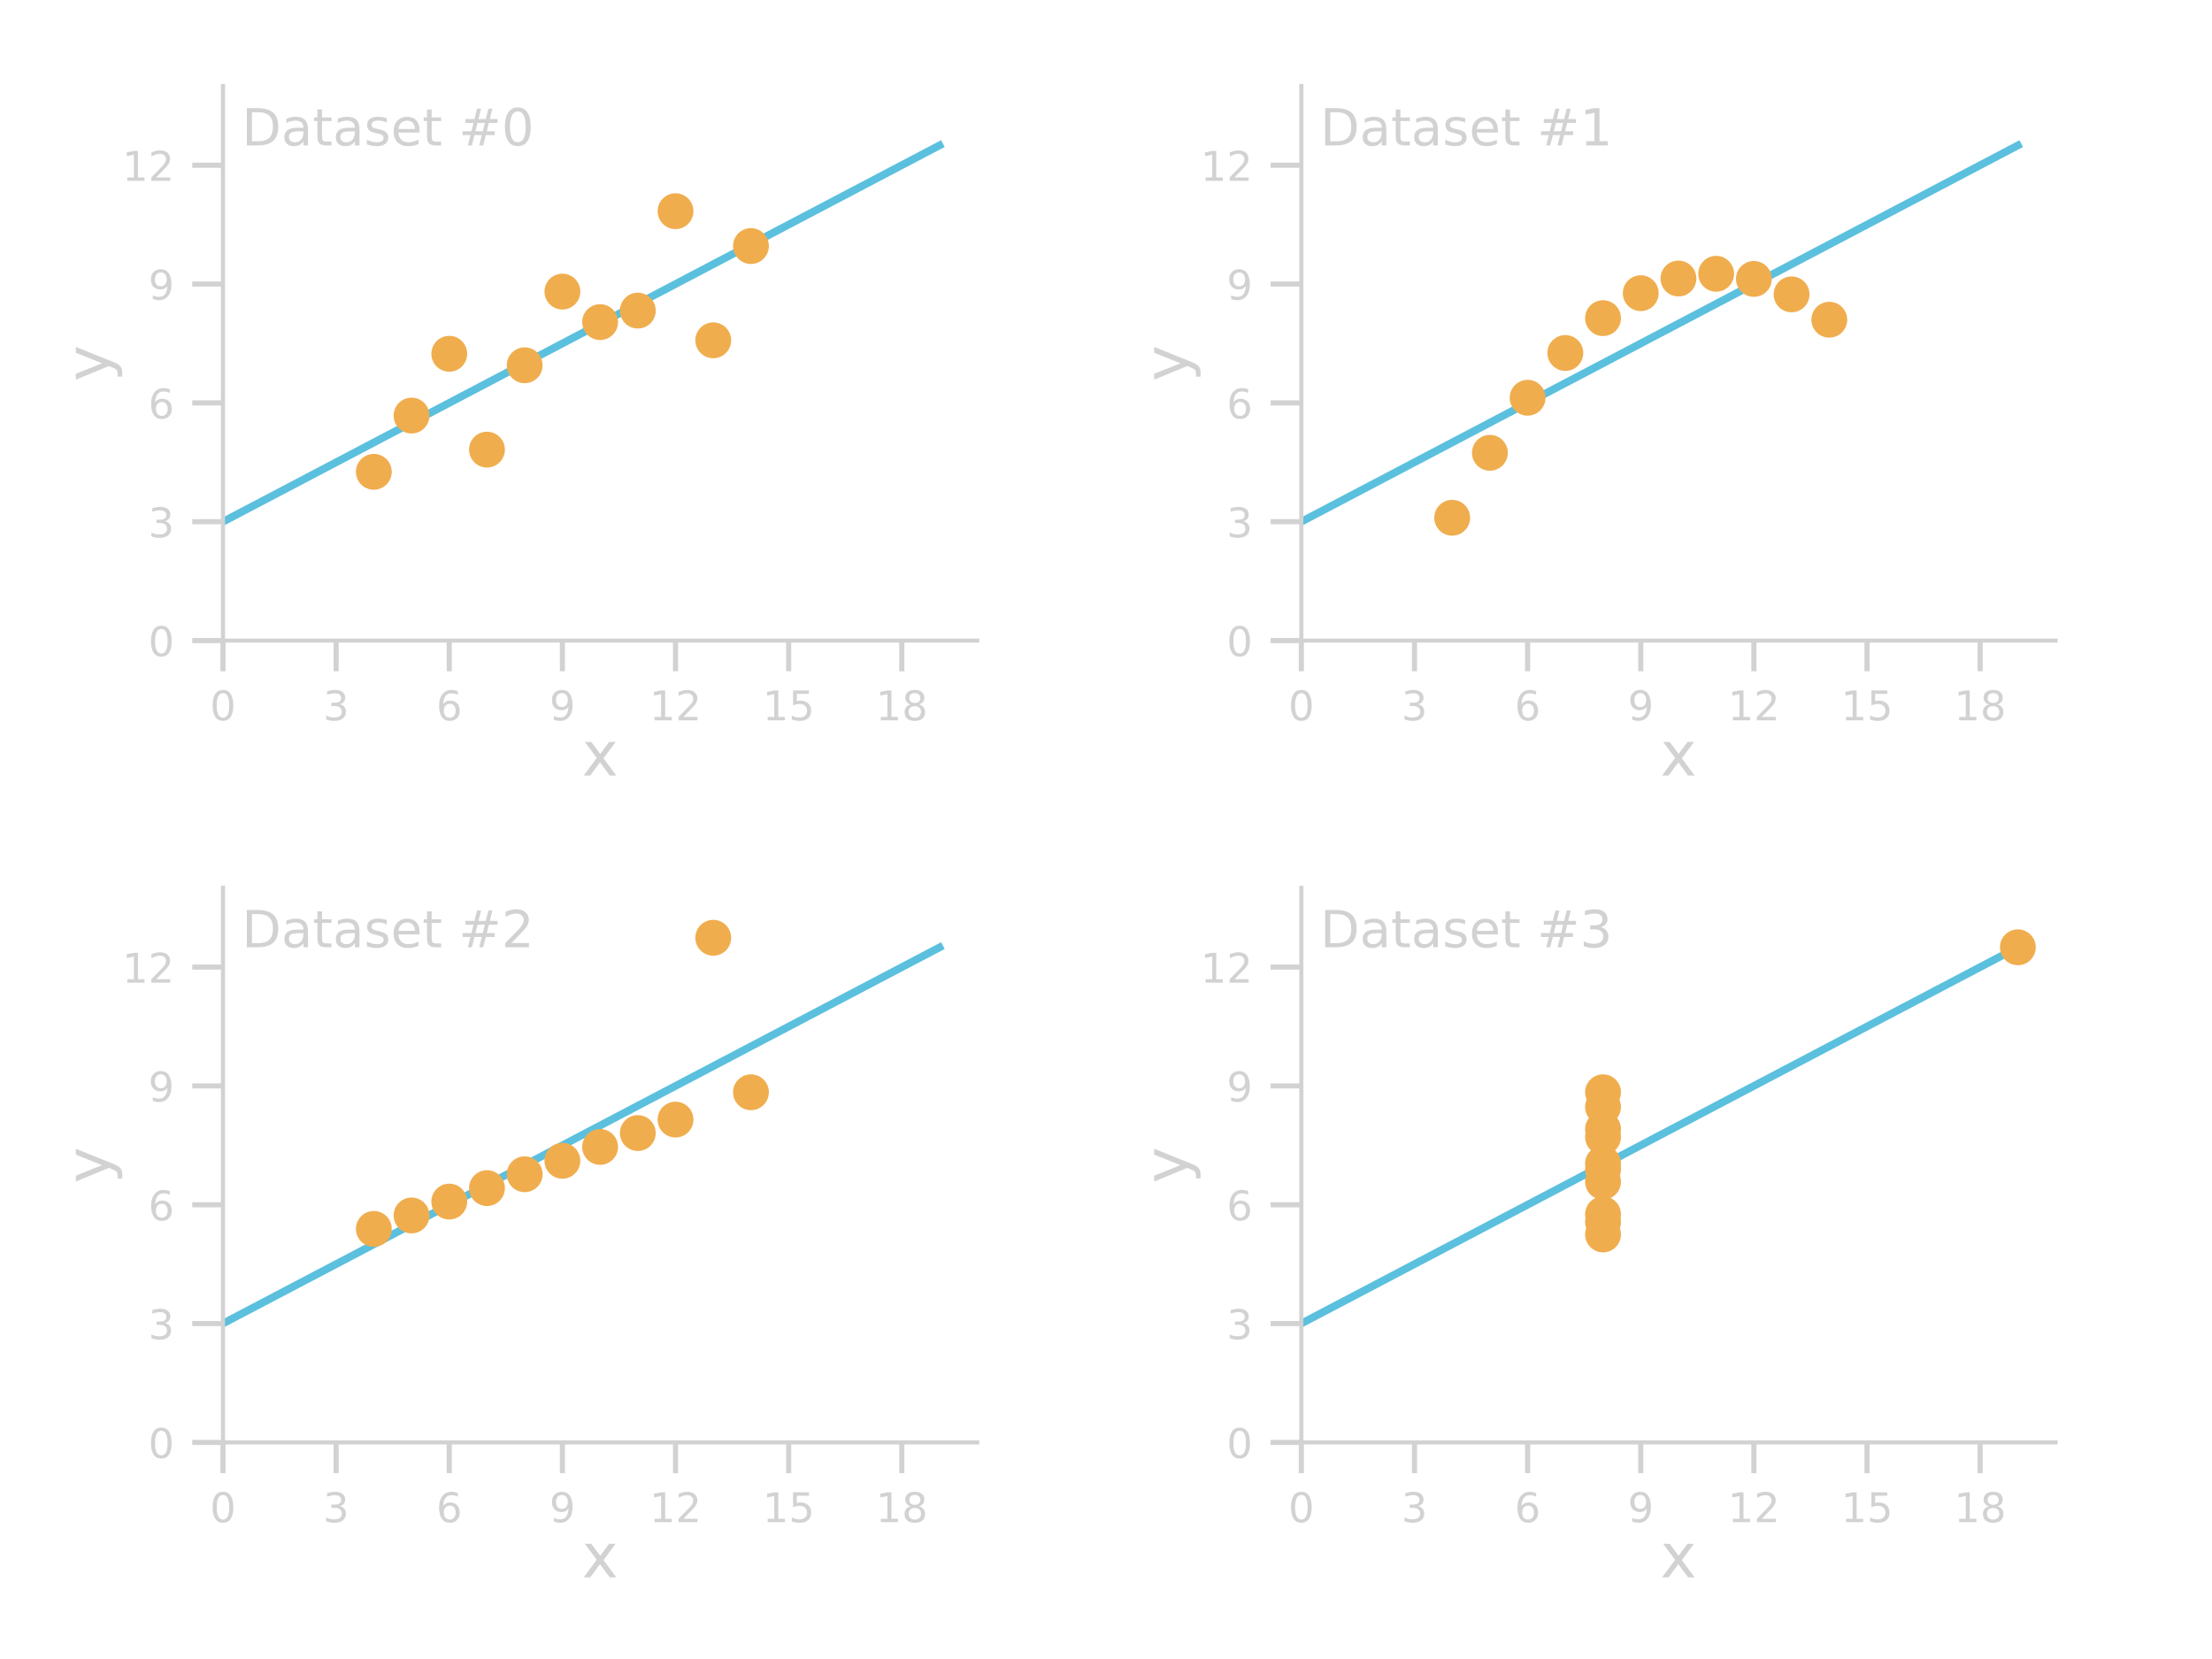 <?xml version="1.0" encoding="utf-8" standalone="no"?>
<!DOCTYPE svg PUBLIC "-//W3C//DTD SVG 1.1//EN"
  "http://www.w3.org/Graphics/SVG/1.1/DTD/svg11.dtd">
<!-- Created with matplotlib (http://matplotlib.org/) -->
<svg height="324pt" version="1.1" viewBox="0 0 432 324" width="432pt" xmlns="http://www.w3.org/2000/svg" xmlns:xlink="http://www.w3.org/1999/xlink">
 <defs>
  <style type="text/css">
*{stroke-linecap:butt;stroke-linejoin:round;}
  </style>
 </defs>
 <g id="figure_1">
  <g id="patch_1">
   <path d="M 0 324 
L 432 324 
L 432 0 
L 0 0 
z
" style="fill:none;"/>
  </g>
  <g id="axes_1">
   <g id="patch_2">
    <path d="M 43.55 125.1 
L 190.85 125.1 
L 190.85 16.8 
L 43.55 16.8 
z
" style="fill:none;"/>
   </g>
   <g id="matplotlib.axis_1">
    <g id="xtick_1">
     <g id="line2d_1">
      <defs>
       <path d="M 0 0 
L 0 6 
" id="m1cf5282999" style="stroke:#d2d2d2;"/>
      </defs>
      <g>
       <use style="fill:#d2d2d2;stroke:#d2d2d2;" x="43.55" xlink:href="#m1cf5282999" y="125.1"/>
      </g>
     </g>
     <g id="text_1">
      <!-- 0 -->
      <defs>
       <path d="M 31.781 66.406 
Q 24.172 66.406 20.328 58.906 
Q 16.5 51.422 16.5 36.375 
Q 16.5 21.391 20.328 13.891 
Q 24.172 6.391 31.781 6.391 
Q 39.453 6.391 43.281 13.891 
Q 47.125 21.391 47.125 36.375 
Q 47.125 51.422 43.281 58.906 
Q 39.453 66.406 31.781 66.406 
M 31.781 74.219 
Q 44.047 74.219 50.516 64.516 
Q 56.984 54.828 56.984 36.375 
Q 56.984 17.969 50.516 8.266 
Q 44.047 -1.422 31.781 -1.422 
Q 19.531 -1.422 13.062 8.266 
Q 6.594 17.969 6.594 36.375 
Q 6.594 54.828 13.062 64.516 
Q 19.531 74.219 31.781 74.219 
" id="DejaVuSans-30"/>
      </defs>
      <g style="fill:#d2d2d2;" transform="translate(41.005 140.679)scale(0.08 -0.08)">
       <use xlink:href="#DejaVuSans-30"/>
      </g>
     </g>
    </g>
    <g id="xtick_2">
     <g id="line2d_2">
      <g>
       <use style="fill:#d2d2d2;stroke:#d2d2d2;" x="65.645" xlink:href="#m1cf5282999" y="125.1"/>
      </g>
     </g>
     <g id="text_2">
      <!-- 3 -->
      <defs>
       <path d="M 40.578 39.312 
Q 47.656 37.797 51.625 33 
Q 55.609 28.219 55.609 21.188 
Q 55.609 10.406 48.188 4.484 
Q 40.766 -1.422 27.094 -1.422 
Q 22.516 -1.422 17.656 -0.516 
Q 12.797 0.391 7.625 2.203 
L 7.625 11.719 
Q 11.719 9.328 16.594 8.109 
Q 21.484 6.891 26.812 6.891 
Q 36.078 6.891 40.938 10.547 
Q 45.797 14.203 45.797 21.188 
Q 45.797 27.641 41.281 31.266 
Q 36.766 34.906 28.719 34.906 
L 20.219 34.906 
L 20.219 43.016 
L 29.109 43.016 
Q 36.375 43.016 40.234 45.922 
Q 44.094 48.828 44.094 54.297 
Q 44.094 59.906 40.109 62.906 
Q 36.141 65.922 28.719 65.922 
Q 24.656 65.922 20.016 65.031 
Q 15.375 64.156 9.812 62.312 
L 9.812 71.094 
Q 15.438 72.656 20.344 73.438 
Q 25.25 74.219 29.594 74.219 
Q 40.828 74.219 47.359 69.109 
Q 53.906 64.016 53.906 55.328 
Q 53.906 49.266 50.438 45.094 
Q 46.969 40.922 40.578 39.312 
" id="DejaVuSans-33"/>
      </defs>
      <g style="fill:#d2d2d2;" transform="translate(63.1 140.679)scale(0.08 -0.08)">
       <use xlink:href="#DejaVuSans-33"/>
      </g>
     </g>
    </g>
    <g id="xtick_3">
     <g id="line2d_3">
      <g>
       <use style="fill:#d2d2d2;stroke:#d2d2d2;" x="87.74" xlink:href="#m1cf5282999" y="125.1"/>
      </g>
     </g>
     <g id="text_3">
      <!-- 6 -->
      <defs>
       <path d="M 33.016 40.375 
Q 26.375 40.375 22.484 35.828 
Q 18.609 31.297 18.609 23.391 
Q 18.609 15.531 22.484 10.953 
Q 26.375 6.391 33.016 6.391 
Q 39.656 6.391 43.531 10.953 
Q 47.406 15.531 47.406 23.391 
Q 47.406 31.297 43.531 35.828 
Q 39.656 40.375 33.016 40.375 
M 52.594 71.297 
L 52.594 62.312 
Q 48.875 64.062 45.094 64.984 
Q 41.312 65.922 37.594 65.922 
Q 27.828 65.922 22.672 59.328 
Q 17.531 52.734 16.797 39.406 
Q 19.672 43.656 24.016 45.922 
Q 28.375 48.188 33.594 48.188 
Q 44.578 48.188 50.953 41.516 
Q 57.328 34.859 57.328 23.391 
Q 57.328 12.156 50.688 5.359 
Q 44.047 -1.422 33.016 -1.422 
Q 20.359 -1.422 13.672 8.266 
Q 6.984 17.969 6.984 36.375 
Q 6.984 53.656 15.188 63.938 
Q 23.391 74.219 37.203 74.219 
Q 40.922 74.219 44.703 73.484 
Q 48.484 72.75 52.594 71.297 
" id="DejaVuSans-36"/>
      </defs>
      <g style="fill:#d2d2d2;" transform="translate(85.195 140.679)scale(0.08 -0.08)">
       <use xlink:href="#DejaVuSans-36"/>
      </g>
     </g>
    </g>
    <g id="xtick_4">
     <g id="line2d_4">
      <g>
       <use style="fill:#d2d2d2;stroke:#d2d2d2;" x="109.835" xlink:href="#m1cf5282999" y="125.1"/>
      </g>
     </g>
     <g id="text_4">
      <!-- 9 -->
      <defs>
       <path d="M 10.984 1.516 
L 10.984 10.5 
Q 14.703 8.734 18.5 7.812 
Q 22.312 6.891 25.984 6.891 
Q 35.75 6.891 40.891 13.453 
Q 46.047 20.016 46.781 33.406 
Q 43.953 29.203 39.594 26.953 
Q 35.25 24.703 29.984 24.703 
Q 19.047 24.703 12.672 31.312 
Q 6.297 37.938 6.297 49.422 
Q 6.297 60.641 12.938 67.422 
Q 19.578 74.219 30.609 74.219 
Q 43.266 74.219 49.922 64.516 
Q 56.594 54.828 56.594 36.375 
Q 56.594 19.141 48.406 8.859 
Q 40.234 -1.422 26.422 -1.422 
Q 22.703 -1.422 18.891 -0.688 
Q 15.094 0.047 10.984 1.516 
M 30.609 32.422 
Q 37.25 32.422 41.125 36.953 
Q 45.016 41.5 45.016 49.422 
Q 45.016 57.281 41.125 61.844 
Q 37.25 66.406 30.609 66.406 
Q 23.969 66.406 20.094 61.844 
Q 16.219 57.281 16.219 49.422 
Q 16.219 41.5 20.094 36.953 
Q 23.969 32.422 30.609 32.422 
" id="DejaVuSans-39"/>
      </defs>
      <g style="fill:#d2d2d2;" transform="translate(107.29 140.679)scale(0.08 -0.08)">
       <use xlink:href="#DejaVuSans-39"/>
      </g>
     </g>
    </g>
    <g id="xtick_5">
     <g id="line2d_5">
      <g>
       <use style="fill:#d2d2d2;stroke:#d2d2d2;" x="131.93" xlink:href="#m1cf5282999" y="125.1"/>
      </g>
     </g>
     <g id="text_5">
      <!-- 12 -->
      <defs>
       <path d="M 12.406 8.297 
L 28.516 8.297 
L 28.516 63.922 
L 10.984 60.406 
L 10.984 69.391 
L 28.422 72.906 
L 38.281 72.906 
L 38.281 8.297 
L 54.391 8.297 
L 54.391 0 
L 12.406 0 
z
" id="DejaVuSans-31"/>
       <path d="M 19.188 8.297 
L 53.609 8.297 
L 53.609 0 
L 7.328 0 
L 7.328 8.297 
Q 12.938 14.109 22.625 23.891 
Q 32.328 33.688 34.812 36.531 
Q 39.547 41.844 41.422 45.531 
Q 43.312 49.219 43.312 52.781 
Q 43.312 58.594 39.234 62.25 
Q 35.156 65.922 28.609 65.922 
Q 23.969 65.922 18.812 64.312 
Q 13.672 62.703 7.812 59.422 
L 7.812 69.391 
Q 13.766 71.781 18.938 73 
Q 24.125 74.219 28.422 74.219 
Q 39.75 74.219 46.484 68.547 
Q 53.219 62.891 53.219 53.422 
Q 53.219 48.922 51.531 44.891 
Q 49.859 40.875 45.406 35.406 
Q 44.188 33.984 37.641 27.219 
Q 31.109 20.453 19.188 8.297 
" id="DejaVuSans-32"/>
      </defs>
      <g style="fill:#d2d2d2;" transform="translate(126.84 140.679)scale(0.08 -0.08)">
       <use xlink:href="#DejaVuSans-31"/>
       <use x="63.623" xlink:href="#DejaVuSans-32"/>
      </g>
     </g>
    </g>
    <g id="xtick_6">
     <g id="line2d_6">
      <g>
       <use style="fill:#d2d2d2;stroke:#d2d2d2;" x="154.025" xlink:href="#m1cf5282999" y="125.1"/>
      </g>
     </g>
     <g id="text_6">
      <!-- 15 -->
      <defs>
       <path d="M 10.797 72.906 
L 49.516 72.906 
L 49.516 64.594 
L 19.828 64.594 
L 19.828 46.734 
Q 21.969 47.469 24.109 47.828 
Q 26.266 48.188 28.422 48.188 
Q 40.625 48.188 47.75 41.5 
Q 54.891 34.812 54.891 23.391 
Q 54.891 11.625 47.562 5.094 
Q 40.234 -1.422 26.906 -1.422 
Q 22.312 -1.422 17.547 -0.641 
Q 12.797 0.141 7.719 1.703 
L 7.719 11.625 
Q 12.109 9.234 16.797 8.062 
Q 21.484 6.891 26.703 6.891 
Q 35.156 6.891 40.078 11.328 
Q 45.016 15.766 45.016 23.391 
Q 45.016 31 40.078 35.438 
Q 35.156 39.891 26.703 39.891 
Q 22.75 39.891 18.812 39.016 
Q 14.891 38.141 10.797 36.281 
z
" id="DejaVuSans-35"/>
      </defs>
      <g style="fill:#d2d2d2;" transform="translate(148.935 140.679)scale(0.08 -0.08)">
       <use xlink:href="#DejaVuSans-31"/>
       <use x="63.623" xlink:href="#DejaVuSans-35"/>
      </g>
     </g>
    </g>
    <g id="xtick_7">
     <g id="line2d_7">
      <g>
       <use style="fill:#d2d2d2;stroke:#d2d2d2;" x="176.12" xlink:href="#m1cf5282999" y="125.1"/>
      </g>
     </g>
     <g id="text_7">
      <!-- 18 -->
      <defs>
       <path d="M 31.781 34.625 
Q 24.75 34.625 20.719 30.859 
Q 16.703 27.094 16.703 20.516 
Q 16.703 13.922 20.719 10.156 
Q 24.75 6.391 31.781 6.391 
Q 38.812 6.391 42.859 10.172 
Q 46.922 13.969 46.922 20.516 
Q 46.922 27.094 42.891 30.859 
Q 38.875 34.625 31.781 34.625 
M 21.922 38.812 
Q 15.578 40.375 12.031 44.719 
Q 8.5 49.078 8.5 55.328 
Q 8.5 64.062 14.719 69.141 
Q 20.953 74.219 31.781 74.219 
Q 42.672 74.219 48.875 69.141 
Q 55.078 64.062 55.078 55.328 
Q 55.078 49.078 51.531 44.719 
Q 48 40.375 41.703 38.812 
Q 48.828 37.156 52.797 32.312 
Q 56.781 27.484 56.781 20.516 
Q 56.781 9.906 50.312 4.234 
Q 43.844 -1.422 31.781 -1.422 
Q 19.734 -1.422 13.25 4.234 
Q 6.781 9.906 6.781 20.516 
Q 6.781 27.484 10.781 32.312 
Q 14.797 37.156 21.922 38.812 
M 18.312 54.391 
Q 18.312 48.734 21.844 45.562 
Q 25.391 42.391 31.781 42.391 
Q 38.141 42.391 41.719 45.562 
Q 45.312 48.734 45.312 54.391 
Q 45.312 60.062 41.719 63.234 
Q 38.141 66.406 31.781 66.406 
Q 25.391 66.406 21.844 63.234 
Q 18.312 60.062 18.312 54.391 
" id="DejaVuSans-38"/>
      </defs>
      <g style="fill:#d2d2d2;" transform="translate(171.03 140.679)scale(0.08 -0.08)">
       <use xlink:href="#DejaVuSans-31"/>
       <use x="63.623" xlink:href="#DejaVuSans-38"/>
      </g>
     </g>
    </g>
    <g id="text_8">
     <!-- x -->
     <defs>
      <path d="M 54.891 54.688 
L 35.109 28.078 
L 55.906 0 
L 45.312 0 
L 29.391 21.484 
L 13.484 0 
L 2.875 0 
L 24.125 28.609 
L 4.688 54.688 
L 15.281 54.688 
L 29.781 35.203 
L 44.281 54.688 
z
" id="DejaVuSans-78"/>
     </defs>
     <g style="fill:#d2d2d2;" transform="translate(113.649 151.461)scale(0.12 -0.12)">
      <use xlink:href="#DejaVuSans-78"/>
     </g>
    </g>
   </g>
   <g id="matplotlib.axis_2">
    <g id="ytick_1">
     <g id="line2d_8">
      <defs>
       <path d="M 0 0 
L -6 0 
" id="m769bfd5f1a" style="stroke:#d2d2d2;"/>
      </defs>
      <g>
       <use style="fill:#d2d2d2;stroke:#d2d2d2;" x="43.55" xlink:href="#m769bfd5f1a" y="125.1"/>
      </g>
     </g>
     <g id="text_9">
      <!-- 0 -->
      <g style="fill:#d2d2d2;" transform="translate(28.96 128.139)scale(0.08 -0.08)">
       <use xlink:href="#DejaVuSans-30"/>
      </g>
     </g>
    </g>
    <g id="ytick_2">
     <g id="line2d_9">
      <g>
       <use style="fill:#d2d2d2;stroke:#d2d2d2;" x="43.55" xlink:href="#m769bfd5f1a" y="101.893"/>
      </g>
     </g>
     <g id="text_10">
      <!-- 3 -->
      <g style="fill:#d2d2d2;" transform="translate(28.96 104.932)scale(0.08 -0.08)">
       <use xlink:href="#DejaVuSans-33"/>
      </g>
     </g>
    </g>
    <g id="ytick_3">
     <g id="line2d_10">
      <g>
       <use style="fill:#d2d2d2;stroke:#d2d2d2;" x="43.55" xlink:href="#m769bfd5f1a" y="78.686"/>
      </g>
     </g>
     <g id="text_11">
      <!-- 6 -->
      <g style="fill:#d2d2d2;" transform="translate(28.96 81.725)scale(0.08 -0.08)">
       <use xlink:href="#DejaVuSans-36"/>
      </g>
     </g>
    </g>
    <g id="ytick_4">
     <g id="line2d_11">
      <g>
       <use style="fill:#d2d2d2;stroke:#d2d2d2;" x="43.55" xlink:href="#m769bfd5f1a" y="55.479"/>
      </g>
     </g>
     <g id="text_12">
      <!-- 9 -->
      <g style="fill:#d2d2d2;" transform="translate(28.96 58.518)scale(0.08 -0.08)">
       <use xlink:href="#DejaVuSans-39"/>
      </g>
     </g>
    </g>
    <g id="ytick_5">
     <g id="line2d_12">
      <g>
       <use style="fill:#d2d2d2;stroke:#d2d2d2;" x="43.55" xlink:href="#m769bfd5f1a" y="32.271"/>
      </g>
     </g>
     <g id="text_13">
      <!-- 12 -->
      <g style="fill:#d2d2d2;" transform="translate(23.87 35.311)scale(0.08 -0.08)">
       <use xlink:href="#DejaVuSans-31"/>
       <use x="63.623" xlink:href="#DejaVuSans-32"/>
      </g>
     </g>
    </g>
    <g id="text_14">
     <!-- y -->
     <defs>
      <path d="M 32.172 -5.078 
Q 28.375 -14.844 24.75 -17.812 
Q 21.141 -20.797 15.094 -20.797 
L 7.906 -20.797 
L 7.906 -13.281 
L 13.188 -13.281 
Q 16.891 -13.281 18.938 -11.516 
Q 21 -9.766 23.484 -3.219 
L 25.094 0.875 
L 2.984 54.688 
L 12.5 54.688 
L 29.594 11.922 
L 46.688 54.688 
L 56.203 54.688 
z
" id="DejaVuSans-79"/>
     </defs>
     <g style="fill:#d2d2d2;" transform="translate(21.374 74.501)rotate(-90)scale(0.12 -0.12)">
      <use xlink:href="#DejaVuSans-79"/>
     </g>
    </g>
   </g>
   <g id="line2d_13">
    <path clip-path="url(#pc76a38a74f)" d="M 43.55 101.892 
L 50.915 98.024 
L 58.28 94.155 
L 65.645 90.286 
L 73.01 86.418 
L 80.375 82.549 
L 87.74 78.681 
L 95.105 74.812 
L 102.47 70.944 
L 109.835 67.075 
L 117.2 63.207 
L 124.565 59.338 
L 131.93 55.469 
L 139.295 51.601 
L 146.66 47.732 
L 154.025 43.864 
L 161.39 39.995 
L 168.755 36.127 
L 176.12 32.258 
L 183.485 28.39 
" style="fill:none;stroke:#5bc0de;stroke-linecap:square;stroke-width:1.5;"/>
   </g>
   <g id="patch_3">
    <path d="M 43.55 125.1 
L 43.55 16.8 
" style="fill:none;stroke:#d2d2d2;stroke-linecap:square;stroke-linejoin:miter;stroke-width:0.8;"/>
   </g>
   <g id="patch_4">
    <path d="M 43.55 125.1 
L 190.85 125.1 
" style="fill:none;stroke:#d2d2d2;stroke-linecap:square;stroke-linejoin:miter;stroke-width:0.8;"/>
   </g>
   <g id="text_15">
    <!-- Dataset #0 -->
    <defs>
     <path d="M 19.672 64.797 
L 19.672 8.109 
L 31.594 8.109 
Q 46.688 8.109 53.688 14.938 
Q 60.688 21.781 60.688 36.531 
Q 60.688 51.172 53.688 57.984 
Q 46.688 64.797 31.594 64.797 
z
M 9.812 72.906 
L 30.078 72.906 
Q 51.266 72.906 61.172 64.094 
Q 71.094 55.281 71.094 36.531 
Q 71.094 17.672 61.125 8.828 
Q 51.172 0 30.078 0 
L 9.812 0 
z
" id="DejaVuSans-44"/>
     <path d="M 34.281 27.484 
Q 23.391 27.484 19.188 25 
Q 14.984 22.516 14.984 16.5 
Q 14.984 11.719 18.141 8.906 
Q 21.297 6.109 26.703 6.109 
Q 34.188 6.109 38.703 11.406 
Q 43.219 16.703 43.219 25.484 
L 43.219 27.484 
z
M 52.203 31.203 
L 52.203 0 
L 43.219 0 
L 43.219 8.297 
Q 40.141 3.328 35.547 0.953 
Q 30.953 -1.422 24.312 -1.422 
Q 15.922 -1.422 10.953 3.297 
Q 6 8.016 6 15.922 
Q 6 25.141 12.172 29.828 
Q 18.359 34.516 30.609 34.516 
L 43.219 34.516 
L 43.219 35.406 
Q 43.219 41.609 39.141 45 
Q 35.062 48.391 27.688 48.391 
Q 23 48.391 18.547 47.266 
Q 14.109 46.141 10.016 43.891 
L 10.016 52.203 
Q 14.938 54.109 19.578 55.047 
Q 24.219 56 28.609 56 
Q 40.484 56 46.344 49.844 
Q 52.203 43.703 52.203 31.203 
" id="DejaVuSans-61"/>
     <path d="M 18.312 70.219 
L 18.312 54.688 
L 36.812 54.688 
L 36.812 47.703 
L 18.312 47.703 
L 18.312 18.016 
Q 18.312 11.328 20.141 9.422 
Q 21.969 7.516 27.594 7.516 
L 36.812 7.516 
L 36.812 0 
L 27.594 0 
Q 17.188 0 13.234 3.875 
Q 9.281 7.766 9.281 18.016 
L 9.281 47.703 
L 2.688 47.703 
L 2.688 54.688 
L 9.281 54.688 
L 9.281 70.219 
z
" id="DejaVuSans-74"/>
     <path d="M 44.281 53.078 
L 44.281 44.578 
Q 40.484 46.531 36.375 47.5 
Q 32.281 48.484 27.875 48.484 
Q 21.188 48.484 17.844 46.438 
Q 14.5 44.391 14.5 40.281 
Q 14.5 37.156 16.891 35.375 
Q 19.281 33.594 26.516 31.984 
L 29.594 31.297 
Q 39.156 29.25 43.188 25.516 
Q 47.219 21.781 47.219 15.094 
Q 47.219 7.469 41.188 3.016 
Q 35.156 -1.422 24.609 -1.422 
Q 20.219 -1.422 15.453 -0.562 
Q 10.688 0.297 5.422 2 
L 5.422 11.281 
Q 10.406 8.688 15.234 7.391 
Q 20.062 6.109 24.812 6.109 
Q 31.156 6.109 34.562 8.281 
Q 37.984 10.453 37.984 14.406 
Q 37.984 18.062 35.516 20.016 
Q 33.062 21.969 24.703 23.781 
L 21.578 24.516 
Q 13.234 26.266 9.516 29.906 
Q 5.812 33.547 5.812 39.891 
Q 5.812 47.609 11.281 51.797 
Q 16.75 56 26.812 56 
Q 31.781 56 36.172 55.266 
Q 40.578 54.547 44.281 53.078 
" id="DejaVuSans-73"/>
     <path d="M 56.203 29.594 
L 56.203 25.203 
L 14.891 25.203 
Q 15.484 15.922 20.484 11.062 
Q 25.484 6.203 34.422 6.203 
Q 39.594 6.203 44.453 7.469 
Q 49.312 8.734 54.109 11.281 
L 54.109 2.781 
Q 49.266 0.734 44.188 -0.344 
Q 39.109 -1.422 33.891 -1.422 
Q 20.797 -1.422 13.156 6.188 
Q 5.516 13.812 5.516 26.812 
Q 5.516 40.234 12.766 48.109 
Q 20.016 56 32.328 56 
Q 43.359 56 49.781 48.891 
Q 56.203 41.797 56.203 29.594 
M 47.219 32.234 
Q 47.125 39.594 43.094 43.984 
Q 39.062 48.391 32.422 48.391 
Q 24.906 48.391 20.391 44.141 
Q 15.875 39.891 15.188 32.172 
z
" id="DejaVuSans-65"/>
     <path id="DejaVuSans-20"/>
     <path d="M 51.125 44 
L 36.922 44 
L 32.812 27.688 
L 47.125 27.688 
z
M 43.797 71.781 
L 38.719 51.516 
L 52.984 51.516 
L 58.109 71.781 
L 65.922 71.781 
L 60.891 51.516 
L 76.125 51.516 
L 76.125 44 
L 58.984 44 
L 54.984 27.688 
L 70.516 27.688 
L 70.516 20.219 
L 53.078 20.219 
L 48 0 
L 40.188 0 
L 45.219 20.219 
L 30.906 20.219 
L 25.875 0 
L 18.016 0 
L 23.094 20.219 
L 7.719 20.219 
L 7.719 27.688 
L 24.906 27.688 
L 29 44 
L 13.281 44 
L 13.281 51.516 
L 30.906 51.516 
L 35.891 71.781 
z
" id="DejaVuSans-23"/>
    </defs>
    <g style="fill:#d2d2d2;" transform="translate(47.233 28.404)scale(0.1 -0.1)">
     <use xlink:href="#DejaVuSans-44"/>
     <use x="77.002" xlink:href="#DejaVuSans-61"/>
     <use x="138.281" xlink:href="#DejaVuSans-74"/>
     <use x="177.49" xlink:href="#DejaVuSans-61"/>
     <use x="238.77" xlink:href="#DejaVuSans-73"/>
     <use x="290.869" xlink:href="#DejaVuSans-65"/>
     <use x="352.393" xlink:href="#DejaVuSans-74"/>
     <use x="391.602" xlink:href="#DejaVuSans-20"/>
     <use x="423.389" xlink:href="#DejaVuSans-23"/>
     <use x="507.178" xlink:href="#DejaVuSans-30"/>
    </g>
   </g>
  </g>
  <g id="axes_2">
   <g id="patch_5">
    <path d="M 254.15 125.1 
L 401.45 125.1 
L 401.45 16.8 
L 254.15 16.8 
z
" style="fill:none;"/>
   </g>
   <g id="matplotlib.axis_3">
    <g id="xtick_8">
     <g id="line2d_14">
      <g>
       <use style="fill:#d2d2d2;stroke:#d2d2d2;" x="254.15" xlink:href="#m1cf5282999" y="125.1"/>
      </g>
     </g>
     <g id="text_16">
      <!-- 0 -->
      <g style="fill:#d2d2d2;" transform="translate(251.605 140.679)scale(0.08 -0.08)">
       <use xlink:href="#DejaVuSans-30"/>
      </g>
     </g>
    </g>
    <g id="xtick_9">
     <g id="line2d_15">
      <g>
       <use style="fill:#d2d2d2;stroke:#d2d2d2;" x="276.245" xlink:href="#m1cf5282999" y="125.1"/>
      </g>
     </g>
     <g id="text_17">
      <!-- 3 -->
      <g style="fill:#d2d2d2;" transform="translate(273.7 140.679)scale(0.08 -0.08)">
       <use xlink:href="#DejaVuSans-33"/>
      </g>
     </g>
    </g>
    <g id="xtick_10">
     <g id="line2d_16">
      <g>
       <use style="fill:#d2d2d2;stroke:#d2d2d2;" x="298.34" xlink:href="#m1cf5282999" y="125.1"/>
      </g>
     </g>
     <g id="text_18">
      <!-- 6 -->
      <g style="fill:#d2d2d2;" transform="translate(295.795 140.679)scale(0.08 -0.08)">
       <use xlink:href="#DejaVuSans-36"/>
      </g>
     </g>
    </g>
    <g id="xtick_11">
     <g id="line2d_17">
      <g>
       <use style="fill:#d2d2d2;stroke:#d2d2d2;" x="320.435" xlink:href="#m1cf5282999" y="125.1"/>
      </g>
     </g>
     <g id="text_19">
      <!-- 9 -->
      <g style="fill:#d2d2d2;" transform="translate(317.89 140.679)scale(0.08 -0.08)">
       <use xlink:href="#DejaVuSans-39"/>
      </g>
     </g>
    </g>
    <g id="xtick_12">
     <g id="line2d_18">
      <g>
       <use style="fill:#d2d2d2;stroke:#d2d2d2;" x="342.53" xlink:href="#m1cf5282999" y="125.1"/>
      </g>
     </g>
     <g id="text_20">
      <!-- 12 -->
      <g style="fill:#d2d2d2;" transform="translate(337.44 140.679)scale(0.08 -0.08)">
       <use xlink:href="#DejaVuSans-31"/>
       <use x="63.623" xlink:href="#DejaVuSans-32"/>
      </g>
     </g>
    </g>
    <g id="xtick_13">
     <g id="line2d_19">
      <g>
       <use style="fill:#d2d2d2;stroke:#d2d2d2;" x="364.625" xlink:href="#m1cf5282999" y="125.1"/>
      </g>
     </g>
     <g id="text_21">
      <!-- 15 -->
      <g style="fill:#d2d2d2;" transform="translate(359.535 140.679)scale(0.08 -0.08)">
       <use xlink:href="#DejaVuSans-31"/>
       <use x="63.623" xlink:href="#DejaVuSans-35"/>
      </g>
     </g>
    </g>
    <g id="xtick_14">
     <g id="line2d_20">
      <g>
       <use style="fill:#d2d2d2;stroke:#d2d2d2;" x="386.72" xlink:href="#m1cf5282999" y="125.1"/>
      </g>
     </g>
     <g id="text_22">
      <!-- 18 -->
      <g style="fill:#d2d2d2;" transform="translate(381.63 140.679)scale(0.08 -0.08)">
       <use xlink:href="#DejaVuSans-31"/>
       <use x="63.623" xlink:href="#DejaVuSans-38"/>
      </g>
     </g>
    </g>
    <g id="text_23">
     <!-- x -->
     <g style="fill:#d2d2d2;" transform="translate(324.249 151.461)scale(0.12 -0.12)">
      <use xlink:href="#DejaVuSans-78"/>
     </g>
    </g>
   </g>
   <g id="matplotlib.axis_4">
    <g id="ytick_6">
     <g id="line2d_21">
      <g>
       <use style="fill:#d2d2d2;stroke:#d2d2d2;" x="254.15" xlink:href="#m769bfd5f1a" y="125.1"/>
      </g>
     </g>
     <g id="text_24">
      <!-- 0 -->
      <g style="fill:#d2d2d2;" transform="translate(239.56 128.139)scale(0.08 -0.08)">
       <use xlink:href="#DejaVuSans-30"/>
      </g>
     </g>
    </g>
    <g id="ytick_7">
     <g id="line2d_22">
      <g>
       <use style="fill:#d2d2d2;stroke:#d2d2d2;" x="254.15" xlink:href="#m769bfd5f1a" y="101.893"/>
      </g>
     </g>
     <g id="text_25">
      <!-- 3 -->
      <g style="fill:#d2d2d2;" transform="translate(239.56 104.932)scale(0.08 -0.08)">
       <use xlink:href="#DejaVuSans-33"/>
      </g>
     </g>
    </g>
    <g id="ytick_8">
     <g id="line2d_23">
      <g>
       <use style="fill:#d2d2d2;stroke:#d2d2d2;" x="254.15" xlink:href="#m769bfd5f1a" y="78.686"/>
      </g>
     </g>
     <g id="text_26">
      <!-- 6 -->
      <g style="fill:#d2d2d2;" transform="translate(239.56 81.725)scale(0.08 -0.08)">
       <use xlink:href="#DejaVuSans-36"/>
      </g>
     </g>
    </g>
    <g id="ytick_9">
     <g id="line2d_24">
      <g>
       <use style="fill:#d2d2d2;stroke:#d2d2d2;" x="254.15" xlink:href="#m769bfd5f1a" y="55.479"/>
      </g>
     </g>
     <g id="text_27">
      <!-- 9 -->
      <g style="fill:#d2d2d2;" transform="translate(239.56 58.518)scale(0.08 -0.08)">
       <use xlink:href="#DejaVuSans-39"/>
      </g>
     </g>
    </g>
    <g id="ytick_10">
     <g id="line2d_25">
      <g>
       <use style="fill:#d2d2d2;stroke:#d2d2d2;" x="254.15" xlink:href="#m769bfd5f1a" y="32.271"/>
      </g>
     </g>
     <g id="text_28">
      <!-- 12 -->
      <g style="fill:#d2d2d2;" transform="translate(234.47 35.311)scale(0.08 -0.08)">
       <use xlink:href="#DejaVuSans-31"/>
       <use x="63.623" xlink:href="#DejaVuSans-32"/>
      </g>
     </g>
    </g>
    <g id="text_29">
     <!-- y -->
     <g style="fill:#d2d2d2;" transform="translate(231.974 74.501)rotate(-90)scale(0.12 -0.12)">
      <use xlink:href="#DejaVuSans-79"/>
     </g>
    </g>
   </g>
   <g id="line2d_26">
    <path clip-path="url(#pa640f54043)" d="M 254.15 101.886 
L 261.515 98.018 
L 268.88 94.15 
L 276.245 90.282 
L 283.61 86.414 
L 290.975 82.547 
L 298.34 78.679 
L 305.705 74.811 
L 313.07 70.943 
L 320.435 67.075 
L 327.8 63.207 
L 335.165 59.339 
L 342.53 55.472 
L 349.895 51.604 
L 357.26 47.736 
L 364.625 43.868 
L 371.99 40 
L 379.355 36.132 
L 386.72 32.264 
L 394.085 28.397 
" style="fill:none;stroke:#5bc0de;stroke-linecap:square;stroke-width:1.5;"/>
   </g>
   <g id="patch_6">
    <path d="M 254.15 125.1 
L 254.15 16.8 
" style="fill:none;stroke:#d2d2d2;stroke-linecap:square;stroke-linejoin:miter;stroke-width:0.8;"/>
   </g>
   <g id="patch_7">
    <path d="M 254.15 125.1 
L 401.45 125.1 
" style="fill:none;stroke:#d2d2d2;stroke-linecap:square;stroke-linejoin:miter;stroke-width:0.8;"/>
   </g>
   <g id="text_30">
    <!-- Dataset #1 -->
    <g style="fill:#d2d2d2;" transform="translate(257.832 28.404)scale(0.1 -0.1)">
     <use xlink:href="#DejaVuSans-44"/>
     <use x="77.002" xlink:href="#DejaVuSans-61"/>
     <use x="138.281" xlink:href="#DejaVuSans-74"/>
     <use x="177.49" xlink:href="#DejaVuSans-61"/>
     <use x="238.77" xlink:href="#DejaVuSans-73"/>
     <use x="290.869" xlink:href="#DejaVuSans-65"/>
     <use x="352.393" xlink:href="#DejaVuSans-74"/>
     <use x="391.602" xlink:href="#DejaVuSans-20"/>
     <use x="423.389" xlink:href="#DejaVuSans-23"/>
     <use x="507.178" xlink:href="#DejaVuSans-31"/>
    </g>
   </g>
  </g>
  <g id="axes_3">
   <g id="patch_8">
    <path d="M 43.55 281.7 
L 190.85 281.7 
L 190.85 173.4 
L 43.55 173.4 
z
" style="fill:none;"/>
   </g>
   <g id="matplotlib.axis_5">
    <g id="xtick_15">
     <g id="line2d_27">
      <g>
       <use style="fill:#d2d2d2;stroke:#d2d2d2;" x="43.55" xlink:href="#m1cf5282999" y="281.7"/>
      </g>
     </g>
     <g id="text_31">
      <!-- 0 -->
      <g style="fill:#d2d2d2;" transform="translate(41.005 297.279)scale(0.08 -0.08)">
       <use xlink:href="#DejaVuSans-30"/>
      </g>
     </g>
    </g>
    <g id="xtick_16">
     <g id="line2d_28">
      <g>
       <use style="fill:#d2d2d2;stroke:#d2d2d2;" x="65.645" xlink:href="#m1cf5282999" y="281.7"/>
      </g>
     </g>
     <g id="text_32">
      <!-- 3 -->
      <g style="fill:#d2d2d2;" transform="translate(63.1 297.279)scale(0.08 -0.08)">
       <use xlink:href="#DejaVuSans-33"/>
      </g>
     </g>
    </g>
    <g id="xtick_17">
     <g id="line2d_29">
      <g>
       <use style="fill:#d2d2d2;stroke:#d2d2d2;" x="87.74" xlink:href="#m1cf5282999" y="281.7"/>
      </g>
     </g>
     <g id="text_33">
      <!-- 6 -->
      <g style="fill:#d2d2d2;" transform="translate(85.195 297.279)scale(0.08 -0.08)">
       <use xlink:href="#DejaVuSans-36"/>
      </g>
     </g>
    </g>
    <g id="xtick_18">
     <g id="line2d_30">
      <g>
       <use style="fill:#d2d2d2;stroke:#d2d2d2;" x="109.835" xlink:href="#m1cf5282999" y="281.7"/>
      </g>
     </g>
     <g id="text_34">
      <!-- 9 -->
      <g style="fill:#d2d2d2;" transform="translate(107.29 297.279)scale(0.08 -0.08)">
       <use xlink:href="#DejaVuSans-39"/>
      </g>
     </g>
    </g>
    <g id="xtick_19">
     <g id="line2d_31">
      <g>
       <use style="fill:#d2d2d2;stroke:#d2d2d2;" x="131.93" xlink:href="#m1cf5282999" y="281.7"/>
      </g>
     </g>
     <g id="text_35">
      <!-- 12 -->
      <g style="fill:#d2d2d2;" transform="translate(126.84 297.279)scale(0.08 -0.08)">
       <use xlink:href="#DejaVuSans-31"/>
       <use x="63.623" xlink:href="#DejaVuSans-32"/>
      </g>
     </g>
    </g>
    <g id="xtick_20">
     <g id="line2d_32">
      <g>
       <use style="fill:#d2d2d2;stroke:#d2d2d2;" x="154.025" xlink:href="#m1cf5282999" y="281.7"/>
      </g>
     </g>
     <g id="text_36">
      <!-- 15 -->
      <g style="fill:#d2d2d2;" transform="translate(148.935 297.279)scale(0.08 -0.08)">
       <use xlink:href="#DejaVuSans-31"/>
       <use x="63.623" xlink:href="#DejaVuSans-35"/>
      </g>
     </g>
    </g>
    <g id="xtick_21">
     <g id="line2d_33">
      <g>
       <use style="fill:#d2d2d2;stroke:#d2d2d2;" x="176.12" xlink:href="#m1cf5282999" y="281.7"/>
      </g>
     </g>
     <g id="text_37">
      <!-- 18 -->
      <g style="fill:#d2d2d2;" transform="translate(171.03 297.279)scale(0.08 -0.08)">
       <use xlink:href="#DejaVuSans-31"/>
       <use x="63.623" xlink:href="#DejaVuSans-38"/>
      </g>
     </g>
    </g>
    <g id="text_38">
     <!-- x -->
     <g style="fill:#d2d2d2;" transform="translate(113.649 308.061)scale(0.12 -0.12)">
      <use xlink:href="#DejaVuSans-78"/>
     </g>
    </g>
   </g>
   <g id="matplotlib.axis_6">
    <g id="ytick_11">
     <g id="line2d_34">
      <g>
       <use style="fill:#d2d2d2;stroke:#d2d2d2;" x="43.55" xlink:href="#m769bfd5f1a" y="281.7"/>
      </g>
     </g>
     <g id="text_39">
      <!-- 0 -->
      <g style="fill:#d2d2d2;" transform="translate(28.96 284.739)scale(0.08 -0.08)">
       <use xlink:href="#DejaVuSans-30"/>
      </g>
     </g>
    </g>
    <g id="ytick_12">
     <g id="line2d_35">
      <g>
       <use style="fill:#d2d2d2;stroke:#d2d2d2;" x="43.55" xlink:href="#m769bfd5f1a" y="258.493"/>
      </g>
     </g>
     <g id="text_40">
      <!-- 3 -->
      <g style="fill:#d2d2d2;" transform="translate(28.96 261.532)scale(0.08 -0.08)">
       <use xlink:href="#DejaVuSans-33"/>
      </g>
     </g>
    </g>
    <g id="ytick_13">
     <g id="line2d_36">
      <g>
       <use style="fill:#d2d2d2;stroke:#d2d2d2;" x="43.55" xlink:href="#m769bfd5f1a" y="235.286"/>
      </g>
     </g>
     <g id="text_41">
      <!-- 6 -->
      <g style="fill:#d2d2d2;" transform="translate(28.96 238.325)scale(0.08 -0.08)">
       <use xlink:href="#DejaVuSans-36"/>
      </g>
     </g>
    </g>
    <g id="ytick_14">
     <g id="line2d_37">
      <g>
       <use style="fill:#d2d2d2;stroke:#d2d2d2;" x="43.55" xlink:href="#m769bfd5f1a" y="212.079"/>
      </g>
     </g>
     <g id="text_42">
      <!-- 9 -->
      <g style="fill:#d2d2d2;" transform="translate(28.96 215.118)scale(0.08 -0.08)">
       <use xlink:href="#DejaVuSans-39"/>
      </g>
     </g>
    </g>
    <g id="ytick_15">
     <g id="line2d_38">
      <g>
       <use style="fill:#d2d2d2;stroke:#d2d2d2;" x="43.55" xlink:href="#m769bfd5f1a" y="188.871"/>
      </g>
     </g>
     <g id="text_43">
      <!-- 12 -->
      <g style="fill:#d2d2d2;" transform="translate(23.87 191.911)scale(0.08 -0.08)">
       <use xlink:href="#DejaVuSans-31"/>
       <use x="63.623" xlink:href="#DejaVuSans-32"/>
      </g>
     </g>
    </g>
    <g id="text_44">
     <!-- y -->
     <g style="fill:#d2d2d2;" transform="translate(21.374 231.101)rotate(-90)scale(0.12 -0.12)">
      <use xlink:href="#DejaVuSans-79"/>
     </g>
    </g>
   </g>
   <g id="line2d_39">
    <path clip-path="url(#p3375aecbba)" d="M 43.55 258.474 
L 50.915 254.608 
L 58.28 250.742 
L 65.645 246.877 
L 73.01 243.011 
L 80.375 239.145 
L 87.74 235.279 
L 95.105 231.414 
L 102.47 227.548 
L 109.835 223.682 
L 117.2 219.816 
L 124.565 215.951 
L 131.93 212.085 
L 139.295 208.219 
L 146.66 204.353 
L 154.025 200.488 
L 161.39 196.622 
L 168.755 192.756 
L 176.12 188.89 
L 183.485 185.025 
" style="fill:none;stroke:#5bc0de;stroke-linecap:square;stroke-width:1.5;"/>
   </g>
   <g id="patch_9">
    <path d="M 43.55 281.7 
L 43.55 173.4 
" style="fill:none;stroke:#d2d2d2;stroke-linecap:square;stroke-linejoin:miter;stroke-width:0.8;"/>
   </g>
   <g id="patch_10">
    <path d="M 43.55 281.7 
L 190.85 281.7 
" style="fill:none;stroke:#d2d2d2;stroke-linecap:square;stroke-linejoin:miter;stroke-width:0.8;"/>
   </g>
   <g id="text_45">
    <!-- Dataset #2 -->
    <g style="fill:#d2d2d2;" transform="translate(47.233 185.004)scale(0.1 -0.1)">
     <use xlink:href="#DejaVuSans-44"/>
     <use x="77.002" xlink:href="#DejaVuSans-61"/>
     <use x="138.281" xlink:href="#DejaVuSans-74"/>
     <use x="177.49" xlink:href="#DejaVuSans-61"/>
     <use x="238.77" xlink:href="#DejaVuSans-73"/>
     <use x="290.869" xlink:href="#DejaVuSans-65"/>
     <use x="352.393" xlink:href="#DejaVuSans-74"/>
     <use x="391.602" xlink:href="#DejaVuSans-20"/>
     <use x="423.389" xlink:href="#DejaVuSans-23"/>
     <use x="507.178" xlink:href="#DejaVuSans-32"/>
    </g>
   </g>
  </g>
  <g id="axes_4">
   <g id="patch_11">
    <path d="M 254.15 281.7 
L 401.45 281.7 
L 401.45 173.4 
L 254.15 173.4 
z
" style="fill:none;"/>
   </g>
   <g id="matplotlib.axis_7">
    <g id="xtick_22">
     <g id="line2d_40">
      <g>
       <use style="fill:#d2d2d2;stroke:#d2d2d2;" x="254.15" xlink:href="#m1cf5282999" y="281.7"/>
      </g>
     </g>
     <g id="text_46">
      <!-- 0 -->
      <g style="fill:#d2d2d2;" transform="translate(251.605 297.279)scale(0.08 -0.08)">
       <use xlink:href="#DejaVuSans-30"/>
      </g>
     </g>
    </g>
    <g id="xtick_23">
     <g id="line2d_41">
      <g>
       <use style="fill:#d2d2d2;stroke:#d2d2d2;" x="276.245" xlink:href="#m1cf5282999" y="281.7"/>
      </g>
     </g>
     <g id="text_47">
      <!-- 3 -->
      <g style="fill:#d2d2d2;" transform="translate(273.7 297.279)scale(0.08 -0.08)">
       <use xlink:href="#DejaVuSans-33"/>
      </g>
     </g>
    </g>
    <g id="xtick_24">
     <g id="line2d_42">
      <g>
       <use style="fill:#d2d2d2;stroke:#d2d2d2;" x="298.34" xlink:href="#m1cf5282999" y="281.7"/>
      </g>
     </g>
     <g id="text_48">
      <!-- 6 -->
      <g style="fill:#d2d2d2;" transform="translate(295.795 297.279)scale(0.08 -0.08)">
       <use xlink:href="#DejaVuSans-36"/>
      </g>
     </g>
    </g>
    <g id="xtick_25">
     <g id="line2d_43">
      <g>
       <use style="fill:#d2d2d2;stroke:#d2d2d2;" x="320.435" xlink:href="#m1cf5282999" y="281.7"/>
      </g>
     </g>
     <g id="text_49">
      <!-- 9 -->
      <g style="fill:#d2d2d2;" transform="translate(317.89 297.279)scale(0.08 -0.08)">
       <use xlink:href="#DejaVuSans-39"/>
      </g>
     </g>
    </g>
    <g id="xtick_26">
     <g id="line2d_44">
      <g>
       <use style="fill:#d2d2d2;stroke:#d2d2d2;" x="342.53" xlink:href="#m1cf5282999" y="281.7"/>
      </g>
     </g>
     <g id="text_50">
      <!-- 12 -->
      <g style="fill:#d2d2d2;" transform="translate(337.44 297.279)scale(0.08 -0.08)">
       <use xlink:href="#DejaVuSans-31"/>
       <use x="63.623" xlink:href="#DejaVuSans-32"/>
      </g>
     </g>
    </g>
    <g id="xtick_27">
     <g id="line2d_45">
      <g>
       <use style="fill:#d2d2d2;stroke:#d2d2d2;" x="364.625" xlink:href="#m1cf5282999" y="281.7"/>
      </g>
     </g>
     <g id="text_51">
      <!-- 15 -->
      <g style="fill:#d2d2d2;" transform="translate(359.535 297.279)scale(0.08 -0.08)">
       <use xlink:href="#DejaVuSans-31"/>
       <use x="63.623" xlink:href="#DejaVuSans-35"/>
      </g>
     </g>
    </g>
    <g id="xtick_28">
     <g id="line2d_46">
      <g>
       <use style="fill:#d2d2d2;stroke:#d2d2d2;" x="386.72" xlink:href="#m1cf5282999" y="281.7"/>
      </g>
     </g>
     <g id="text_52">
      <!-- 18 -->
      <g style="fill:#d2d2d2;" transform="translate(381.63 297.279)scale(0.08 -0.08)">
       <use xlink:href="#DejaVuSans-31"/>
       <use x="63.623" xlink:href="#DejaVuSans-38"/>
      </g>
     </g>
    </g>
    <g id="text_53">
     <!-- x -->
     <g style="fill:#d2d2d2;" transform="translate(324.249 308.061)scale(0.12 -0.12)">
      <use xlink:href="#DejaVuSans-78"/>
     </g>
    </g>
   </g>
   <g id="matplotlib.axis_8">
    <g id="ytick_16">
     <g id="line2d_47">
      <g>
       <use style="fill:#d2d2d2;stroke:#d2d2d2;" x="254.15" xlink:href="#m769bfd5f1a" y="281.7"/>
      </g>
     </g>
     <g id="text_54">
      <!-- 0 -->
      <g style="fill:#d2d2d2;" transform="translate(239.56 284.739)scale(0.08 -0.08)">
       <use xlink:href="#DejaVuSans-30"/>
      </g>
     </g>
    </g>
    <g id="ytick_17">
     <g id="line2d_48">
      <g>
       <use style="fill:#d2d2d2;stroke:#d2d2d2;" x="254.15" xlink:href="#m769bfd5f1a" y="258.493"/>
      </g>
     </g>
     <g id="text_55">
      <!-- 3 -->
      <g style="fill:#d2d2d2;" transform="translate(239.56 261.532)scale(0.08 -0.08)">
       <use xlink:href="#DejaVuSans-33"/>
      </g>
     </g>
    </g>
    <g id="ytick_18">
     <g id="line2d_49">
      <g>
       <use style="fill:#d2d2d2;stroke:#d2d2d2;" x="254.15" xlink:href="#m769bfd5f1a" y="235.286"/>
      </g>
     </g>
     <g id="text_56">
      <!-- 6 -->
      <g style="fill:#d2d2d2;" transform="translate(239.56 238.325)scale(0.08 -0.08)">
       <use xlink:href="#DejaVuSans-36"/>
      </g>
     </g>
    </g>
    <g id="ytick_19">
     <g id="line2d_50">
      <g>
       <use style="fill:#d2d2d2;stroke:#d2d2d2;" x="254.15" xlink:href="#m769bfd5f1a" y="212.079"/>
      </g>
     </g>
     <g id="text_57">
      <!-- 9 -->
      <g style="fill:#d2d2d2;" transform="translate(239.56 215.118)scale(0.08 -0.08)">
       <use xlink:href="#DejaVuSans-39"/>
      </g>
     </g>
    </g>
    <g id="ytick_20">
     <g id="line2d_51">
      <g>
       <use style="fill:#d2d2d2;stroke:#d2d2d2;" x="254.15" xlink:href="#m769bfd5f1a" y="188.871"/>
      </g>
     </g>
     <g id="text_58">
      <!-- 12 -->
      <g style="fill:#d2d2d2;" transform="translate(234.47 191.911)scale(0.08 -0.08)">
       <use xlink:href="#DejaVuSans-31"/>
       <use x="63.623" xlink:href="#DejaVuSans-32"/>
      </g>
     </g>
    </g>
    <g id="text_59">
     <!-- y -->
     <g style="fill:#d2d2d2;" transform="translate(231.974 231.101)rotate(-90)scale(0.12 -0.12)">
      <use xlink:href="#DejaVuSans-79"/>
     </g>
    </g>
   </g>
   <g id="line2d_52">
    <path clip-path="url(#p72a46fc4ab)" d="M 254.15 258.479 
L 261.515 254.612 
L 268.88 250.745 
L 276.245 246.878 
L 283.61 243.011 
L 290.975 239.144 
L 298.34 235.277 
L 305.705 231.409 
L 313.07 227.542 
L 320.435 223.675 
L 327.8 219.808 
L 335.165 215.941 
L 342.53 212.074 
L 349.895 208.206 
L 357.26 204.339 
L 364.625 200.472 
L 371.99 196.605 
L 379.355 192.738 
L 386.72 188.871 
L 394.085 185.004 
" style="fill:none;stroke:#5bc0de;stroke-linecap:square;stroke-width:1.5;"/>
   </g>
   <g id="patch_12">
    <path d="M 254.15 281.7 
L 254.15 173.4 
" style="fill:none;stroke:#d2d2d2;stroke-linecap:square;stroke-linejoin:miter;stroke-width:0.8;"/>
   </g>
   <g id="patch_13">
    <path d="M 254.15 281.7 
L 401.45 281.7 
" style="fill:none;stroke:#d2d2d2;stroke-linecap:square;stroke-linejoin:miter;stroke-width:0.8;"/>
   </g>
   <g id="text_60">
    <!-- Dataset #3 -->
    <g style="fill:#d2d2d2;" transform="translate(257.832 185.004)scale(0.1 -0.1)">
     <use xlink:href="#DejaVuSans-44"/>
     <use x="77.002" xlink:href="#DejaVuSans-61"/>
     <use x="138.281" xlink:href="#DejaVuSans-74"/>
     <use x="177.49" xlink:href="#DejaVuSans-61"/>
     <use x="238.77" xlink:href="#DejaVuSans-73"/>
     <use x="290.869" xlink:href="#DejaVuSans-65"/>
     <use x="352.393" xlink:href="#DejaVuSans-74"/>
     <use x="391.602" xlink:href="#DejaVuSans-20"/>
     <use x="423.389" xlink:href="#DejaVuSans-23"/>
     <use x="507.178" xlink:href="#DejaVuSans-33"/>
    </g>
   </g>
  </g>
  <g id="axes_5">
   <g id="PathCollection_1">
    <defs>
     <path d="M 0 3 
C 0.796 3 1.559 2.684 2.121 2.121 
C 2.684 1.559 3 0.796 3 0 
C 3 -0.796 2.684 -1.559 2.121 -2.121 
C 1.559 -2.684 0.796 -3 0 -3 
C -0.796 -3 -1.559 -2.684 -2.121 -2.121 
C -2.684 -1.559 -3 -0.796 -3 0 
C -3 0.796 -2.684 1.559 -2.121 2.121 
C -1.559 2.684 -0.796 3 0 3 
z
" id="me0c1bf4262" style="stroke:#f0ad4e;"/>
    </defs>
    <g clip-path="url(#pc76a38a74f)">
     <use style="fill:#f0ad4e;stroke:#f0ad4e;" x="117.2" xlink:href="#me0c1bf4262" y="62.905"/>
     <use style="fill:#f0ad4e;stroke:#f0ad4e;" x="102.47" xlink:href="#me0c1bf4262" y="71.337"/>
     <use style="fill:#f0ad4e;stroke:#f0ad4e;" x="139.295" xlink:href="#me0c1bf4262" y="66.463"/>
     <use style="fill:#f0ad4e;stroke:#f0ad4e;" x="109.835" xlink:href="#me0c1bf4262" y="56.948"/>
     <use style="fill:#f0ad4e;stroke:#f0ad4e;" x="124.565" xlink:href="#me0c1bf4262" y="60.661"/>
     <use style="fill:#f0ad4e;stroke:#f0ad4e;" x="146.66" xlink:href="#me0c1bf4262" y="48.052"/>
     <use style="fill:#f0ad4e;stroke:#f0ad4e;" x="87.74" xlink:href="#me0c1bf4262" y="69.093"/>
     <use style="fill:#f0ad4e;stroke:#f0ad4e;" x="73.01" xlink:href="#me0c1bf4262" y="92.146"/>
     <use style="fill:#f0ad4e;stroke:#f0ad4e;" x="131.93" xlink:href="#me0c1bf4262" y="41.245"/>
     <use style="fill:#f0ad4e;stroke:#f0ad4e;" x="95.105" xlink:href="#me0c1bf4262" y="87.814"/>
     <use style="fill:#f0ad4e;stroke:#f0ad4e;" x="80.375" xlink:href="#me0c1bf4262" y="81.161"/>
    </g>
   </g>
  </g>
  <g id="axes_6">
   <g id="PathCollection_2">
    <g clip-path="url(#pa640f54043)">
     <use style="fill:#f0ad4e;stroke:#f0ad4e;" x="327.8" xlink:href="#me0c1bf4262" y="54.396"/>
     <use style="fill:#f0ad4e;stroke:#f0ad4e;" x="313.07" xlink:href="#me0c1bf4262" y="62.131"/>
     <use style="fill:#f0ad4e;stroke:#f0ad4e;" x="349.895" xlink:href="#me0c1bf4262" y="57.49"/>
     <use style="fill:#f0ad4e;stroke:#f0ad4e;" x="320.435" xlink:href="#me0c1bf4262" y="57.258"/>
     <use style="fill:#f0ad4e;stroke:#f0ad4e;" x="335.165" xlink:href="#me0c1bf4262" y="53.467"/>
     <use style="fill:#f0ad4e;stroke:#f0ad4e;" x="357.26" xlink:href="#me0c1bf4262" y="62.441"/>
     <use style="fill:#f0ad4e;stroke:#f0ad4e;" x="298.34" xlink:href="#me0c1bf4262" y="77.68"/>
     <use style="fill:#f0ad4e;stroke:#f0ad4e;" x="283.61" xlink:href="#me0c1bf4262" y="101.119"/>
     <use style="fill:#f0ad4e;stroke:#f0ad4e;" x="342.53" xlink:href="#me0c1bf4262" y="54.473"/>
     <use style="fill:#f0ad4e;stroke:#f0ad4e;" x="305.705" xlink:href="#me0c1bf4262" y="68.939"/>
     <use style="fill:#f0ad4e;stroke:#f0ad4e;" x="290.975" xlink:href="#me0c1bf4262" y="88.433"/>
    </g>
   </g>
  </g>
  <g id="axes_7">
   <g id="PathCollection_3">
    <g clip-path="url(#p3375aecbba)">
     <use style="fill:#f0ad4e;stroke:#f0ad4e;" x="117.2" xlink:href="#me0c1bf4262" y="223.992"/>
     <use style="fill:#f0ad4e;stroke:#f0ad4e;" x="102.47" xlink:href="#me0c1bf4262" y="229.329"/>
     <use style="fill:#f0ad4e;stroke:#f0ad4e;" x="139.295" xlink:href="#me0c1bf4262" y="183.147"/>
     <use style="fill:#f0ad4e;stroke:#f0ad4e;" x="109.835" xlink:href="#me0c1bf4262" y="226.699"/>
     <use style="fill:#f0ad4e;stroke:#f0ad4e;" x="124.565" xlink:href="#me0c1bf4262" y="221.284"/>
     <use style="fill:#f0ad4e;stroke:#f0ad4e;" x="146.66" xlink:href="#me0c1bf4262" y="213.316"/>
     <use style="fill:#f0ad4e;stroke:#f0ad4e;" x="87.74" xlink:href="#me0c1bf4262" y="234.667"/>
     <use style="fill:#f0ad4e;stroke:#f0ad4e;" x="73.01" xlink:href="#me0c1bf4262" y="240.005"/>
     <use style="fill:#f0ad4e;stroke:#f0ad4e;" x="131.93" xlink:href="#me0c1bf4262" y="218.654"/>
     <use style="fill:#f0ad4e;stroke:#f0ad4e;" x="95.105" xlink:href="#me0c1bf4262" y="232.037"/>
     <use style="fill:#f0ad4e;stroke:#f0ad4e;" x="80.375" xlink:href="#me0c1bf4262" y="237.374"/>
    </g>
   </g>
  </g>
  <g id="axes_8">
   <g id="PathCollection_4">
    <g clip-path="url(#p72a46fc4ab)">
     <use style="fill:#f0ad4e;stroke:#f0ad4e;" x="313.07" xlink:href="#me0c1bf4262" y="230.799"/>
     <use style="fill:#f0ad4e;stroke:#f0ad4e;" x="313.07" xlink:href="#me0c1bf4262" y="237.142"/>
     <use style="fill:#f0ad4e;stroke:#f0ad4e;" x="313.07" xlink:href="#me0c1bf4262" y="222.058"/>
     <use style="fill:#f0ad4e;stroke:#f0ad4e;" x="313.07" xlink:href="#me0c1bf4262" y="213.316"/>
     <use style="fill:#f0ad4e;stroke:#f0ad4e;" x="313.07" xlink:href="#me0c1bf4262" y="216.179"/>
     <use style="fill:#f0ad4e;stroke:#f0ad4e;" x="313.07" xlink:href="#me0c1bf4262" y="227.241"/>
     <use style="fill:#f0ad4e;stroke:#f0ad4e;" x="313.07" xlink:href="#me0c1bf4262" y="241.088"/>
     <use style="fill:#f0ad4e;stroke:#f0ad4e;" x="394.085" xlink:href="#me0c1bf4262" y="185.004"/>
     <use style="fill:#f0ad4e;stroke:#f0ad4e;" x="313.07" xlink:href="#me0c1bf4262" y="238.689"/>
     <use style="fill:#f0ad4e;stroke:#f0ad4e;" x="313.07" xlink:href="#me0c1bf4262" y="220.511"/>
     <use style="fill:#f0ad4e;stroke:#f0ad4e;" x="313.07" xlink:href="#me0c1bf4262" y="228.401"/>
    </g>
   </g>
  </g>
 </g>
 <defs>
  <clipPath id="pc76a38a74f">
   <rect height="108.3" width="147.3" x="43.55" y="16.8"/>
  </clipPath>
  <clipPath id="pa640f54043">
   <rect height="108.3" width="147.3" x="254.15" y="16.8"/>
  </clipPath>
  <clipPath id="p3375aecbba">
   <rect height="108.3" width="147.3" x="43.55" y="173.4"/>
  </clipPath>
  <clipPath id="p72a46fc4ab">
   <rect height="108.3" width="147.3" x="254.15" y="173.4"/>
  </clipPath>
 </defs>
</svg>
